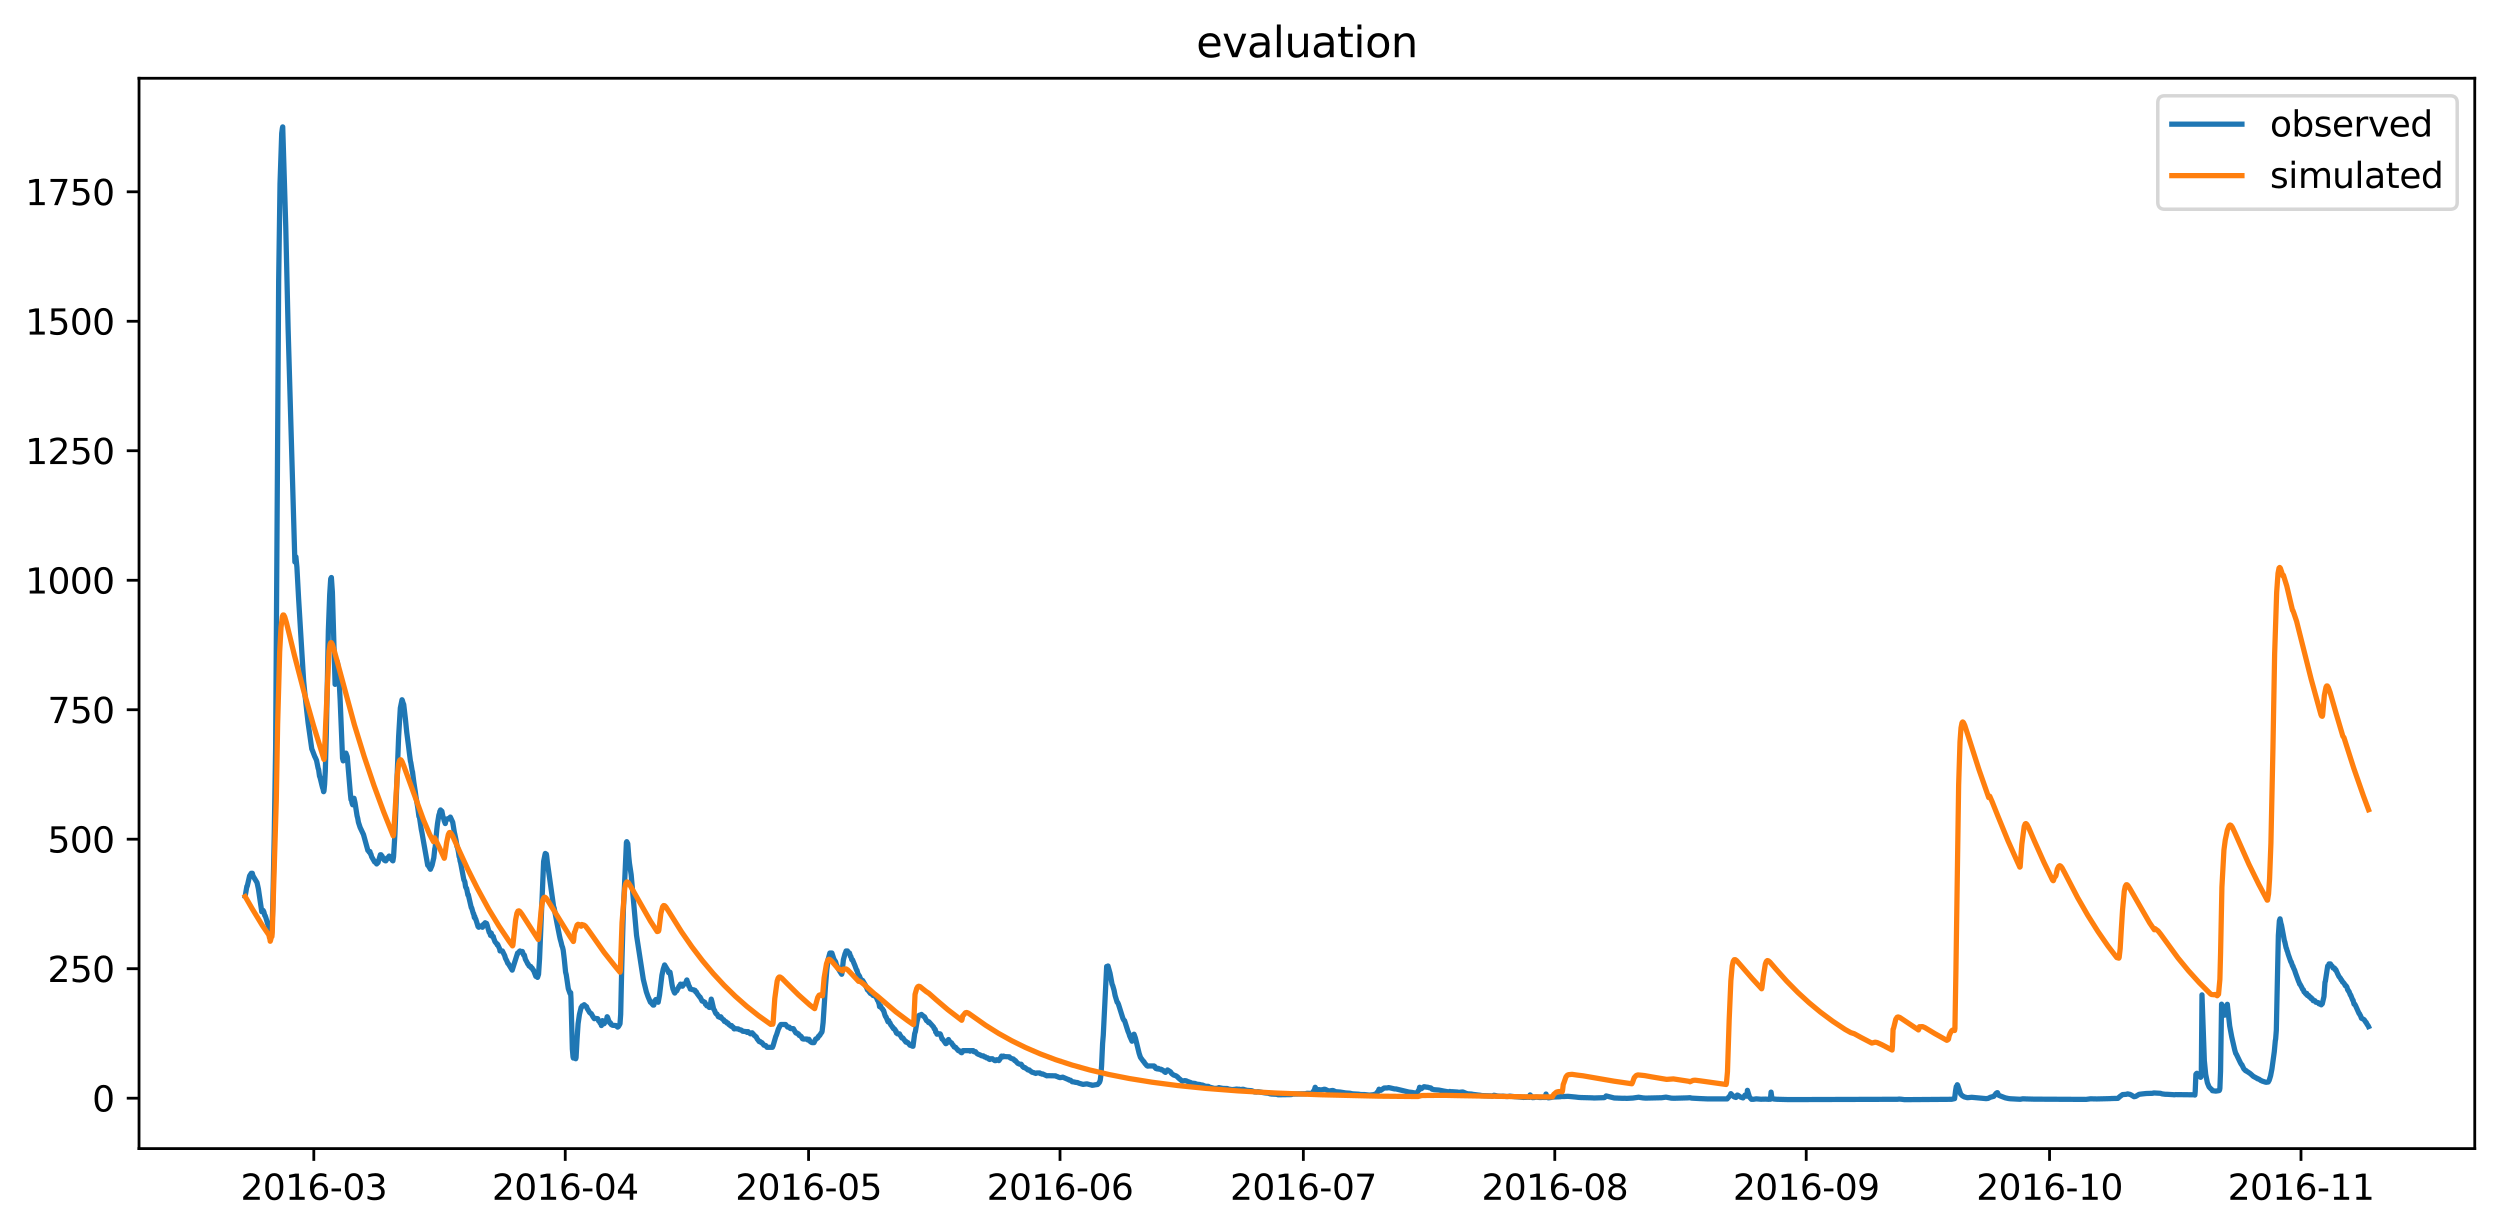 <?xml version="1.0" encoding="utf-8" standalone="no"?>
<!DOCTYPE svg PUBLIC "-//W3C//DTD SVG 1.1//EN"
  "http://www.w3.org/Graphics/SVG/1.1/DTD/svg11.dtd">
<svg xmlns:xlink="http://www.w3.org/1999/xlink" width="712.96pt" height="351.436pt" viewBox="0 0 712.96 351.436" xmlns="http://www.w3.org/2000/svg" version="1.1">
 <defs>
  <style type="text/css">*{stroke-linejoin: round; stroke-linecap: butt}</style>
 </defs>
 <g id="figure_1">
  <g id="patch_1">
   <path d="M 0 351.436 
L 712.96 351.436 
L 712.96 0 
L 0 0 
z
" style="fill: #ffffff"/>
  </g>
  <g id="axes_1">
   <g id="patch_2">
    <path d="M 39.65 327.558 
L 705.76 327.558 
L 705.76 22.318 
L 39.65 22.318 
z
" style="fill: #ffffff"/>
   </g>
   <g id="matplotlib.axis_1">
    <g id="xtick_1">
     <g id="line2d_1">
      <defs>
       <path id="m6135e5b561" d="M 0 0 
L 0 3.5 
" style="stroke: #000000; stroke-width: 0.8"/>
      </defs>
      <g>
       <use xlink:href="#m6135e5b561" x="89.493" y="327.558" style="stroke: #000000; stroke-width: 0.8"/>
      </g>
     </g>
     <g id="text_1">
      <!-- 2016-03 -->
      <g transform="translate(68.601 342.157) scale(0.1 -0.1)">
       <defs>
        <path id="DejaVuSans-32" d="M 1228 531 
L 3431 531 
L 3431 0 
L 469 0 
L 469 531 
Q 828 903 1448 1529 
Q 2069 2156 2228 2338 
Q 2531 2678 2651 2914 
Q 2772 3150 2772 3378 
Q 2772 3750 2511 3984 
Q 2250 4219 1831 4219 
Q 1534 4219 1204 4116 
Q 875 4013 500 3803 
L 500 4441 
Q 881 4594 1212 4672 
Q 1544 4750 1819 4750 
Q 2544 4750 2975 4387 
Q 3406 4025 3406 3419 
Q 3406 3131 3298 2873 
Q 3191 2616 2906 2266 
Q 2828 2175 2409 1742 
Q 1991 1309 1228 531 
z
" transform="scale(0.016)"/>
        <path id="DejaVuSans-30" d="M 2034 4250 
Q 1547 4250 1301 3770 
Q 1056 3291 1056 2328 
Q 1056 1369 1301 889 
Q 1547 409 2034 409 
Q 2525 409 2770 889 
Q 3016 1369 3016 2328 
Q 3016 3291 2770 3770 
Q 2525 4250 2034 4250 
z
M 2034 4750 
Q 2819 4750 3233 4129 
Q 3647 3509 3647 2328 
Q 3647 1150 3233 529 
Q 2819 -91 2034 -91 
Q 1250 -91 836 529 
Q 422 1150 422 2328 
Q 422 3509 836 4129 
Q 1250 4750 2034 4750 
z
" transform="scale(0.016)"/>
        <path id="DejaVuSans-31" d="M 794 531 
L 1825 531 
L 1825 4091 
L 703 3866 
L 703 4441 
L 1819 4666 
L 2450 4666 
L 2450 531 
L 3481 531 
L 3481 0 
L 794 0 
L 794 531 
z
" transform="scale(0.016)"/>
        <path id="DejaVuSans-36" d="M 2113 2584 
Q 1688 2584 1439 2293 
Q 1191 2003 1191 1497 
Q 1191 994 1439 701 
Q 1688 409 2113 409 
Q 2538 409 2786 701 
Q 3034 994 3034 1497 
Q 3034 2003 2786 2293 
Q 2538 2584 2113 2584 
z
M 3366 4563 
L 3366 3988 
Q 3128 4100 2886 4159 
Q 2644 4219 2406 4219 
Q 1781 4219 1451 3797 
Q 1122 3375 1075 2522 
Q 1259 2794 1537 2939 
Q 1816 3084 2150 3084 
Q 2853 3084 3261 2657 
Q 3669 2231 3669 1497 
Q 3669 778 3244 343 
Q 2819 -91 2113 -91 
Q 1303 -91 875 529 
Q 447 1150 447 2328 
Q 447 3434 972 4092 
Q 1497 4750 2381 4750 
Q 2619 4750 2861 4703 
Q 3103 4656 3366 4563 
z
" transform="scale(0.016)"/>
        <path id="DejaVuSans-2d" d="M 313 2009 
L 1997 2009 
L 1997 1497 
L 313 1497 
L 313 2009 
z
" transform="scale(0.016)"/>
        <path id="DejaVuSans-33" d="M 2597 2516 
Q 3050 2419 3304 2112 
Q 3559 1806 3559 1356 
Q 3559 666 3084 287 
Q 2609 -91 1734 -91 
Q 1441 -91 1130 -33 
Q 819 25 488 141 
L 488 750 
Q 750 597 1062 519 
Q 1375 441 1716 441 
Q 2309 441 2620 675 
Q 2931 909 2931 1356 
Q 2931 1769 2642 2001 
Q 2353 2234 1838 2234 
L 1294 2234 
L 1294 2753 
L 1863 2753 
Q 2328 2753 2575 2939 
Q 2822 3125 2822 3475 
Q 2822 3834 2567 4026 
Q 2313 4219 1838 4219 
Q 1578 4219 1281 4162 
Q 984 4106 628 3988 
L 628 4550 
Q 988 4650 1302 4700 
Q 1616 4750 1894 4750 
Q 2613 4750 3031 4423 
Q 3450 4097 3450 3541 
Q 3450 3153 3228 2886 
Q 3006 2619 2597 2516 
z
" transform="scale(0.016)"/>
       </defs>
       <use xlink:href="#DejaVuSans-32"/>
       <use xlink:href="#DejaVuSans-30" x="63.623"/>
       <use xlink:href="#DejaVuSans-31" x="127.246"/>
       <use xlink:href="#DejaVuSans-36" x="190.869"/>
       <use xlink:href="#DejaVuSans-2d" x="254.492"/>
       <use xlink:href="#DejaVuSans-30" x="290.576"/>
       <use xlink:href="#DejaVuSans-33" x="354.199"/>
      </g>
     </g>
    </g>
    <g id="xtick_2">
     <g id="line2d_2">
      <g>
       <use xlink:href="#m6135e5b561" x="161.199" y="327.558" style="stroke: #000000; stroke-width: 0.8"/>
      </g>
     </g>
     <g id="text_2">
      <!-- 2016-04 -->
      <g transform="translate(140.308 342.157) scale(0.1 -0.1)">
       <defs>
        <path id="DejaVuSans-34" d="M 2419 4116 
L 825 1625 
L 2419 1625 
L 2419 4116 
z
M 2253 4666 
L 3047 4666 
L 3047 1625 
L 3713 1625 
L 3713 1100 
L 3047 1100 
L 3047 0 
L 2419 0 
L 2419 1100 
L 313 1100 
L 313 1709 
L 2253 4666 
z
" transform="scale(0.016)"/>
       </defs>
       <use xlink:href="#DejaVuSans-32"/>
       <use xlink:href="#DejaVuSans-30" x="63.623"/>
       <use xlink:href="#DejaVuSans-31" x="127.246"/>
       <use xlink:href="#DejaVuSans-36" x="190.869"/>
       <use xlink:href="#DejaVuSans-2d" x="254.492"/>
       <use xlink:href="#DejaVuSans-30" x="290.576"/>
       <use xlink:href="#DejaVuSans-34" x="354.199"/>
      </g>
     </g>
    </g>
    <g id="xtick_3">
     <g id="line2d_3">
      <g>
       <use xlink:href="#m6135e5b561" x="230.593" y="327.558" style="stroke: #000000; stroke-width: 0.8"/>
      </g>
     </g>
     <g id="text_3">
      <!-- 2016-05 -->
      <g transform="translate(209.702 342.157) scale(0.1 -0.1)">
       <defs>
        <path id="DejaVuSans-35" d="M 691 4666 
L 3169 4666 
L 3169 4134 
L 1269 4134 
L 1269 2991 
Q 1406 3038 1543 3061 
Q 1681 3084 1819 3084 
Q 2600 3084 3056 2656 
Q 3513 2228 3513 1497 
Q 3513 744 3044 326 
Q 2575 -91 1722 -91 
Q 1428 -91 1123 -41 
Q 819 9 494 109 
L 494 744 
Q 775 591 1075 516 
Q 1375 441 1709 441 
Q 2250 441 2565 725 
Q 2881 1009 2881 1497 
Q 2881 1984 2565 2268 
Q 2250 2553 1709 2553 
Q 1456 2553 1204 2497 
Q 953 2441 691 2322 
L 691 4666 
z
" transform="scale(0.016)"/>
       </defs>
       <use xlink:href="#DejaVuSans-32"/>
       <use xlink:href="#DejaVuSans-30" x="63.623"/>
       <use xlink:href="#DejaVuSans-31" x="127.246"/>
       <use xlink:href="#DejaVuSans-36" x="190.869"/>
       <use xlink:href="#DejaVuSans-2d" x="254.492"/>
       <use xlink:href="#DejaVuSans-30" x="290.576"/>
       <use xlink:href="#DejaVuSans-35" x="354.199"/>
      </g>
     </g>
    </g>
    <g id="xtick_4">
     <g id="line2d_4">
      <g>
       <use xlink:href="#m6135e5b561" x="302.3" y="327.558" style="stroke: #000000; stroke-width: 0.8"/>
      </g>
     </g>
     <g id="text_4">
      <!-- 2016-06 -->
      <g transform="translate(281.408 342.157) scale(0.1 -0.1)">
       <use xlink:href="#DejaVuSans-32"/>
       <use xlink:href="#DejaVuSans-30" x="63.623"/>
       <use xlink:href="#DejaVuSans-31" x="127.246"/>
       <use xlink:href="#DejaVuSans-36" x="190.869"/>
       <use xlink:href="#DejaVuSans-2d" x="254.492"/>
       <use xlink:href="#DejaVuSans-30" x="290.576"/>
       <use xlink:href="#DejaVuSans-36" x="354.199"/>
      </g>
     </g>
    </g>
    <g id="xtick_5">
     <g id="line2d_5">
      <g>
       <use xlink:href="#m6135e5b561" x="371.693" y="327.558" style="stroke: #000000; stroke-width: 0.8"/>
      </g>
     </g>
     <g id="text_5">
      <!-- 2016-07 -->
      <g transform="translate(350.802 342.157) scale(0.1 -0.1)">
       <defs>
        <path id="DejaVuSans-37" d="M 525 4666 
L 3525 4666 
L 3525 4397 
L 1831 0 
L 1172 0 
L 2766 4134 
L 525 4134 
L 525 4666 
z
" transform="scale(0.016)"/>
       </defs>
       <use xlink:href="#DejaVuSans-32"/>
       <use xlink:href="#DejaVuSans-30" x="63.623"/>
       <use xlink:href="#DejaVuSans-31" x="127.246"/>
       <use xlink:href="#DejaVuSans-36" x="190.869"/>
       <use xlink:href="#DejaVuSans-2d" x="254.492"/>
       <use xlink:href="#DejaVuSans-30" x="290.576"/>
       <use xlink:href="#DejaVuSans-37" x="354.199"/>
      </g>
     </g>
    </g>
    <g id="xtick_6">
     <g id="line2d_6">
      <g>
       <use xlink:href="#m6135e5b561" x="443.4" y="327.558" style="stroke: #000000; stroke-width: 0.8"/>
      </g>
     </g>
     <g id="text_6">
      <!-- 2016-08 -->
      <g transform="translate(422.508 342.157) scale(0.1 -0.1)">
       <defs>
        <path id="DejaVuSans-38" d="M 2034 2216 
Q 1584 2216 1326 1975 
Q 1069 1734 1069 1313 
Q 1069 891 1326 650 
Q 1584 409 2034 409 
Q 2484 409 2743 651 
Q 3003 894 3003 1313 
Q 3003 1734 2745 1975 
Q 2488 2216 2034 2216 
z
M 1403 2484 
Q 997 2584 770 2862 
Q 544 3141 544 3541 
Q 544 4100 942 4425 
Q 1341 4750 2034 4750 
Q 2731 4750 3128 4425 
Q 3525 4100 3525 3541 
Q 3525 3141 3298 2862 
Q 3072 2584 2669 2484 
Q 3125 2378 3379 2068 
Q 3634 1759 3634 1313 
Q 3634 634 3220 271 
Q 2806 -91 2034 -91 
Q 1263 -91 848 271 
Q 434 634 434 1313 
Q 434 1759 690 2068 
Q 947 2378 1403 2484 
z
M 1172 3481 
Q 1172 3119 1398 2916 
Q 1625 2713 2034 2713 
Q 2441 2713 2670 2916 
Q 2900 3119 2900 3481 
Q 2900 3844 2670 4047 
Q 2441 4250 2034 4250 
Q 1625 4250 1398 4047 
Q 1172 3844 1172 3481 
z
" transform="scale(0.016)"/>
       </defs>
       <use xlink:href="#DejaVuSans-32"/>
       <use xlink:href="#DejaVuSans-30" x="63.623"/>
       <use xlink:href="#DejaVuSans-31" x="127.246"/>
       <use xlink:href="#DejaVuSans-36" x="190.869"/>
       <use xlink:href="#DejaVuSans-2d" x="254.492"/>
       <use xlink:href="#DejaVuSans-30" x="290.576"/>
       <use xlink:href="#DejaVuSans-38" x="354.199"/>
      </g>
     </g>
    </g>
    <g id="xtick_7">
     <g id="line2d_7">
      <g>
       <use xlink:href="#m6135e5b561" x="515.106" y="327.558" style="stroke: #000000; stroke-width: 0.8"/>
      </g>
     </g>
     <g id="text_7">
      <!-- 2016-09 -->
      <g transform="translate(494.215 342.157) scale(0.1 -0.1)">
       <defs>
        <path id="DejaVuSans-39" d="M 703 97 
L 703 672 
Q 941 559 1184 500 
Q 1428 441 1663 441 
Q 2288 441 2617 861 
Q 2947 1281 2994 2138 
Q 2813 1869 2534 1725 
Q 2256 1581 1919 1581 
Q 1219 1581 811 2004 
Q 403 2428 403 3163 
Q 403 3881 828 4315 
Q 1253 4750 1959 4750 
Q 2769 4750 3195 4129 
Q 3622 3509 3622 2328 
Q 3622 1225 3098 567 
Q 2575 -91 1691 -91 
Q 1453 -91 1209 -44 
Q 966 3 703 97 
z
M 1959 2075 
Q 2384 2075 2632 2365 
Q 2881 2656 2881 3163 
Q 2881 3666 2632 3958 
Q 2384 4250 1959 4250 
Q 1534 4250 1286 3958 
Q 1038 3666 1038 3163 
Q 1038 2656 1286 2365 
Q 1534 2075 1959 2075 
z
" transform="scale(0.016)"/>
       </defs>
       <use xlink:href="#DejaVuSans-32"/>
       <use xlink:href="#DejaVuSans-30" x="63.623"/>
       <use xlink:href="#DejaVuSans-31" x="127.246"/>
       <use xlink:href="#DejaVuSans-36" x="190.869"/>
       <use xlink:href="#DejaVuSans-2d" x="254.492"/>
       <use xlink:href="#DejaVuSans-30" x="290.576"/>
       <use xlink:href="#DejaVuSans-39" x="354.199"/>
      </g>
     </g>
    </g>
    <g id="xtick_8">
     <g id="line2d_8">
      <g>
       <use xlink:href="#m6135e5b561" x="584.5" y="327.558" style="stroke: #000000; stroke-width: 0.8"/>
      </g>
     </g>
     <g id="text_8">
      <!-- 2016-10 -->
      <g transform="translate(563.608 342.157) scale(0.1 -0.1)">
       <use xlink:href="#DejaVuSans-32"/>
       <use xlink:href="#DejaVuSans-30" x="63.623"/>
       <use xlink:href="#DejaVuSans-31" x="127.246"/>
       <use xlink:href="#DejaVuSans-36" x="190.869"/>
       <use xlink:href="#DejaVuSans-2d" x="254.492"/>
       <use xlink:href="#DejaVuSans-31" x="290.576"/>
       <use xlink:href="#DejaVuSans-30" x="354.199"/>
      </g>
     </g>
    </g>
    <g id="xtick_9">
     <g id="line2d_9">
      <g>
       <use xlink:href="#m6135e5b561" x="656.206" y="327.558" style="stroke: #000000; stroke-width: 0.8"/>
      </g>
     </g>
     <g id="text_9">
      <!-- 2016-11 -->
      <g transform="translate(635.315 342.157) scale(0.1 -0.1)">
       <use xlink:href="#DejaVuSans-32"/>
       <use xlink:href="#DejaVuSans-30" x="63.623"/>
       <use xlink:href="#DejaVuSans-31" x="127.246"/>
       <use xlink:href="#DejaVuSans-36" x="190.869"/>
       <use xlink:href="#DejaVuSans-2d" x="254.492"/>
       <use xlink:href="#DejaVuSans-31" x="290.576"/>
       <use xlink:href="#DejaVuSans-31" x="354.199"/>
      </g>
     </g>
    </g>
   </g>
   <g id="matplotlib.axis_2">
    <g id="ytick_1">
     <g id="line2d_10">
      <defs>
       <path id="m0f60ed421d" d="M 0 0 
L -3.5 0 
" style="stroke: #000000; stroke-width: 0.8"/>
      </defs>
      <g>
       <use xlink:href="#m0f60ed421d" x="39.65" y="313.186" style="stroke: #000000; stroke-width: 0.8"/>
      </g>
     </g>
     <g id="text_10">
      <!-- 0 -->
      <g transform="translate(26.288 316.985) scale(0.1 -0.1)">
       <use xlink:href="#DejaVuSans-30"/>
      </g>
     </g>
    </g>
    <g id="ytick_2">
     <g id="line2d_11">
      <g>
       <use xlink:href="#m0f60ed421d" x="39.65" y="276.258" style="stroke: #000000; stroke-width: 0.8"/>
      </g>
     </g>
     <g id="text_11">
      <!-- 250 -->
      <g transform="translate(13.562 280.058) scale(0.1 -0.1)">
       <use xlink:href="#DejaVuSans-32"/>
       <use xlink:href="#DejaVuSans-35" x="63.623"/>
       <use xlink:href="#DejaVuSans-30" x="127.246"/>
      </g>
     </g>
    </g>
    <g id="ytick_3">
     <g id="line2d_12">
      <g>
       <use xlink:href="#m0f60ed421d" x="39.65" y="239.331" style="stroke: #000000; stroke-width: 0.8"/>
      </g>
     </g>
     <g id="text_12">
      <!-- 500 -->
      <g transform="translate(13.562 243.13) scale(0.1 -0.1)">
       <use xlink:href="#DejaVuSans-35"/>
       <use xlink:href="#DejaVuSans-30" x="63.623"/>
       <use xlink:href="#DejaVuSans-30" x="127.246"/>
      </g>
     </g>
    </g>
    <g id="ytick_4">
     <g id="line2d_13">
      <g>
       <use xlink:href="#m0f60ed421d" x="39.65" y="202.403" style="stroke: #000000; stroke-width: 0.8"/>
      </g>
     </g>
     <g id="text_13">
      <!-- 750 -->
      <g transform="translate(13.562 206.203) scale(0.1 -0.1)">
       <use xlink:href="#DejaVuSans-37"/>
       <use xlink:href="#DejaVuSans-35" x="63.623"/>
       <use xlink:href="#DejaVuSans-30" x="127.246"/>
      </g>
     </g>
    </g>
    <g id="ytick_5">
     <g id="line2d_14">
      <g>
       <use xlink:href="#m0f60ed421d" x="39.65" y="165.476" style="stroke: #000000; stroke-width: 0.8"/>
      </g>
     </g>
     <g id="text_14">
      <!-- 1000 -->
      <g transform="translate(7.2 169.275) scale(0.1 -0.1)">
       <use xlink:href="#DejaVuSans-31"/>
       <use xlink:href="#DejaVuSans-30" x="63.623"/>
       <use xlink:href="#DejaVuSans-30" x="127.246"/>
       <use xlink:href="#DejaVuSans-30" x="190.869"/>
      </g>
     </g>
    </g>
    <g id="ytick_6">
     <g id="line2d_15">
      <g>
       <use xlink:href="#m0f60ed421d" x="39.65" y="128.548" style="stroke: #000000; stroke-width: 0.8"/>
      </g>
     </g>
     <g id="text_15">
      <!-- 1250 -->
      <g transform="translate(7.2 132.348) scale(0.1 -0.1)">
       <use xlink:href="#DejaVuSans-31"/>
       <use xlink:href="#DejaVuSans-32" x="63.623"/>
       <use xlink:href="#DejaVuSans-35" x="127.246"/>
       <use xlink:href="#DejaVuSans-30" x="190.869"/>
      </g>
     </g>
    </g>
    <g id="ytick_7">
     <g id="line2d_16">
      <g>
       <use xlink:href="#m0f60ed421d" x="39.65" y="91.621" style="stroke: #000000; stroke-width: 0.8"/>
      </g>
     </g>
     <g id="text_16">
      <!-- 1500 -->
      <g transform="translate(7.2 95.42) scale(0.1 -0.1)">
       <use xlink:href="#DejaVuSans-31"/>
       <use xlink:href="#DejaVuSans-35" x="63.623"/>
       <use xlink:href="#DejaVuSans-30" x="127.246"/>
       <use xlink:href="#DejaVuSans-30" x="190.869"/>
      </g>
     </g>
    </g>
    <g id="ytick_8">
     <g id="line2d_17">
      <g>
       <use xlink:href="#m0f60ed421d" x="39.65" y="54.693" style="stroke: #000000; stroke-width: 0.8"/>
      </g>
     </g>
     <g id="text_17">
      <!-- 1750 -->
      <g transform="translate(7.2 58.493) scale(0.1 -0.1)">
       <use xlink:href="#DejaVuSans-31"/>
       <use xlink:href="#DejaVuSans-37" x="63.623"/>
       <use xlink:href="#DejaVuSans-35" x="127.246"/>
       <use xlink:href="#DejaVuSans-30" x="190.869"/>
      </g>
     </g>
    </g>
   </g>
   <g id="line2d_18">
    <path d="M 69.928 255.505 
L 70.41 252.735 
L 70.506 252.735 
L 71.181 249.781 
L 71.663 249.043 
L 71.952 249.043 
L 72.144 249.781 
L 73.301 251.702 
L 73.687 253.474 
L 74.65 260.01 
L 74.747 260.01 
L 75.036 259.641 
L 75.229 260.01 
L 75.518 261.118 
L 75.614 261.118 
L 75.807 261.672 
L 76.578 264.257 
L 77.06 264.995 
L 77.156 264.995 
L 77.445 265.734 
L 77.638 262.964 
L 77.831 256.724 
L 78.216 237.448 
L 78.602 213.26 
L 79.469 80.136 
L 79.855 52.441 
L 80.337 38.039 
L 80.53 36.562 
L 80.626 36.193 
L 81.493 64.627 
L 82.168 93.8 
L 83.035 123.711 
L 84.096 160.269 
L 84.288 158.792 
L 84.385 158.792 
L 84.674 161.746 
L 85.156 170.683 
L 86.12 186.598 
L 86.601 194.279 
L 86.987 198.231 
L 87.469 202.662 
L 87.854 206.059 
L 88.915 213.592 
L 89.107 214.035 
L 89.782 215.808 
L 89.878 215.956 
L 90.071 216.399 
L 90.264 216.842 
L 90.746 219.205 
L 90.842 219.353 
L 91.131 221.421 
L 91.228 221.569 
L 91.42 222.307 
L 91.806 223.932 
L 91.999 224.671 
L 92.095 224.855 
L 92.288 225.778 
L 92.384 225.594 
L 92.577 223.637 
L 92.77 219.944 
L 93.059 209.346 
L 93.637 179.878 
L 94.023 169.575 
L 94.312 165.07 
L 94.505 164.7 
L 94.794 168.91 
L 95.565 195.166 
L 95.661 194.759 
L 95.854 189.996 
L 95.95 189.774 
L 96.047 188.482 
L 96.239 188.962 
L 96.625 192.322 
L 97.01 199.745 
L 97.685 216.251 
L 97.878 216.99 
L 98.071 215.808 
L 98.167 215.956 
L 98.263 216.547 
L 98.456 216.103 
L 98.649 214.774 
L 99.034 215.808 
L 99.902 226.148 
L 100.095 228.031 
L 100.191 227.846 
L 100.384 228.954 
L 100.577 229.508 
L 100.866 228.031 
L 100.962 227.662 
L 101.251 228.954 
L 101.829 232.647 
L 102.022 233.385 
L 102.215 234.493 
L 102.697 235.97 
L 103.661 238.001 
L 104.914 242.544 
L 105.01 242.544 
L 105.203 242.839 
L 105.299 243.024 
L 105.492 242.839 
L 105.685 243.577 
L 105.781 243.577 
L 105.974 244.316 
L 106.841 245.83 
L 106.938 245.645 
L 107.419 246.384 
L 107.709 246.015 
L 107.805 246.015 
L 108.48 243.762 
L 108.672 243.762 
L 108.865 244.131 
L 108.962 244.131 
L 109.251 244.87 
L 109.347 244.87 
L 109.636 245.35 
L 109.733 245.055 
L 109.925 245.498 
L 110.022 245.498 
L 110.311 245.055 
L 110.407 244.685 
L 110.504 244.87 
L 110.986 244.131 
L 111.371 244.87 
L 111.564 244.685 
L 111.66 244.685 
L 111.853 245.35 
L 111.949 245.055 
L 112.046 245.498 
L 112.238 244.316 
L 112.624 237.817 
L 113.684 210.01 
L 114.166 201.923 
L 114.648 199.56 
L 114.744 199.745 
L 114.937 200.446 
L 115.13 200.889 
L 115.612 205.025 
L 115.997 208.866 
L 116.479 212.558 
L 116.768 214.922 
L 117.057 217.137 
L 117.154 217.433 
L 117.539 219.796 
L 117.636 220.092 
L 118.021 223.12 
L 118.407 225.594 
L 118.6 227.034 
L 118.889 228.77 
L 119.178 230.616 
L 119.467 232.832 
L 119.563 232.647 
L 120.142 236.524 
L 120.334 237.448 
L 120.72 239.663 
L 121.973 246.753 
L 122.069 246.753 
L 122.744 247.898 
L 123.226 246.753 
L 123.611 245.055 
L 123.708 244.685 
L 123.997 242.027 
L 124.093 241.694 
L 124.575 236.524 
L 124.768 234.863 
L 125.153 232.462 
L 125.346 231.908 
L 125.443 231.354 
L 125.539 231.539 
L 125.635 230.985 
L 125.924 231.354 
L 126.021 231.354 
L 126.31 232.832 
L 126.503 233.385 
L 126.695 234.124 
L 126.985 234.863 
L 127.274 233.57 
L 127.37 233.755 
L 127.563 233.57 
L 127.756 233.57 
L 127.948 233.385 
L 128.238 233.385 
L 128.334 233.57 
L 128.43 233.016 
L 129.105 234.493 
L 129.587 237.448 
L 129.683 237.817 
L 129.876 238.74 
L 130.069 239.663 
L 130.358 241.51 
L 130.454 241.51 
L 130.743 243.024 
L 130.936 244.316 
L 131.033 244.316 
L 131.225 245.645 
L 131.322 245.83 
L 132.285 250.926 
L 132.478 251.258 
L 132.575 251.554 
L 132.767 252.883 
L 132.96 253.326 
L 133.057 253.326 
L 133.442 255.247 
L 133.538 255.099 
L 134.406 258.865 
L 134.502 258.865 
L 134.984 260.564 
L 135.081 260.564 
L 135.273 261.672 
L 135.37 261.303 
L 135.562 262.041 
L 135.659 262.041 
L 136.333 264.257 
L 136.43 264.257 
L 136.526 264.442 
L 136.719 264.257 
L 136.815 264.257 
L 136.912 264.072 
L 137.104 264.257 
L 137.49 264.257 
L 137.586 264.442 
L 137.683 264.257 
L 137.779 263.703 
L 137.876 263.888 
L 137.972 263.518 
L 138.165 263.888 
L 138.357 263.149 
L 138.454 263.518 
L 138.55 263.334 
L 138.647 263.518 
L 138.743 263.334 
L 138.936 263.888 
L 139.514 265.919 
L 139.61 265.734 
L 139.899 266.768 
L 140.092 266.103 
L 140.381 267.063 
L 140.671 267.063 
L 140.863 267.802 
L 140.96 267.987 
L 141.152 268.54 
L 141.634 269.131 
L 141.731 269.131 
L 141.827 269.501 
L 141.923 269.316 
L 142.502 270.645 
L 142.598 271.199 
L 142.695 271.015 
L 142.887 271.199 
L 143.273 271.199 
L 143.562 271.79 
L 143.947 272.566 
L 144.14 273.267 
L 144.526 274.006 
L 144.815 274.744 
L 144.911 274.744 
L 146.068 276.665 
L 147.61 271.79 
L 147.706 271.938 
L 148.092 271.347 
L 148.188 271.495 
L 148.285 271.199 
L 148.477 271.347 
L 148.574 271.347 
L 148.67 271.495 
L 148.863 271.347 
L 148.959 271.347 
L 149.345 272.381 
L 149.537 272.381 
L 149.827 273.563 
L 150.309 274.449 
L 150.501 274.892 
L 150.598 274.892 
L 150.887 275.483 
L 151.08 275.483 
L 151.272 275.778 
L 151.369 275.631 
L 151.561 276.074 
L 151.754 276.074 
L 152.043 276.665 
L 152.14 276.665 
L 152.814 278.437 
L 153.007 278.437 
L 153.104 278.585 
L 153.2 278.437 
L 153.296 278.732 
L 153.585 277.846 
L 153.875 273.378 
L 155.031 245.682 
L 155.417 243.762 
L 155.513 243.393 
L 155.706 243.762 
L 155.802 243.577 
L 155.899 244.131 
L 156.091 245.867 
L 157.923 258.865 
L 158.019 258.865 
L 158.886 263.518 
L 159.561 266.916 
L 159.754 267.802 
L 160.043 268.836 
L 160.236 269.685 
L 160.428 270.165 
L 160.621 271.015 
L 160.91 273.415 
L 161.296 277.255 
L 161.489 277.994 
L 162.067 281.945 
L 162.549 283.311 
L 162.645 283.459 
L 162.742 283.09 
L 162.838 284.899 
L 163.223 299.146 
L 163.416 301.391 
L 163.513 301.738 
L 163.802 301.391 
L 163.994 301.391 
L 164.187 301.938 
L 164.284 301.598 
L 164.573 296.236 
L 164.862 291.952 
L 165.247 289.294 
L 165.729 287.3 
L 165.826 287.3 
L 166.018 286.856 
L 166.5 286.856 
L 166.597 286.524 
L 167.079 286.967 
L 167.271 287.078 
L 167.464 287.632 
L 167.753 288.075 
L 168.139 288.74 
L 168.524 289.072 
L 168.621 289.072 
L 169.103 289.958 
L 169.488 290.512 
L 169.584 290.402 
L 170.452 290.512 
L 170.741 291.177 
L 171.03 291.288 
L 171.127 291.731 
L 171.223 291.62 
L 171.319 291.731 
L 171.512 292.469 
L 171.608 292.248 
L 171.801 291.066 
L 172.283 291.952 
L 172.669 291.288 
L 172.861 291.288 
L 173.151 289.958 
L 173.247 290.069 
L 173.632 291.177 
L 173.729 291.288 
L 173.922 291.731 
L 174.114 291.731 
L 174.307 292.174 
L 174.693 292.396 
L 175.656 292.469 
L 176.138 292.913 
L 176.331 292.802 
L 176.62 292.322 
L 176.813 291.952 
L 177.006 289.294 
L 177.295 276.517 
L 177.777 259.604 
L 178.644 240.217 
L 178.741 240.032 
L 179.03 240.586 
L 179.319 244.316 
L 179.512 246.199 
L 179.994 249.412 
L 181.536 266.768 
L 183.463 279.323 
L 184.331 282.868 
L 184.812 284.235 
L 185.487 285.823 
L 185.584 285.823 
L 186.065 286.413 
L 186.162 286.413 
L 186.258 286.635 
L 186.355 286.413 
L 186.451 286.635 
L 186.74 285.379 
L 186.836 285.379 
L 187.029 285.047 
L 187.222 285.379 
L 187.415 285.49 
L 187.704 285.823 
L 188.089 283.755 
L 188.764 278.142 
L 189.15 276.369 
L 189.535 275.187 
L 190.499 276.812 
L 190.692 277.403 
L 190.884 277.255 
L 190.981 277.403 
L 191.077 277.255 
L 191.366 278.88 
L 191.655 280.8 
L 191.945 282.167 
L 192.041 282.277 
L 192.234 282.868 
L 192.427 283.201 
L 192.812 282.573 
L 193.005 282.573 
L 193.294 281.945 
L 193.39 281.834 
L 193.679 281.244 
L 193.776 281.096 
L 193.872 281.244 
L 193.969 281.096 
L 194.065 280.653 
L 194.258 281.096 
L 194.354 280.8 
L 194.547 281.244 
L 194.643 281.244 
L 194.836 280.653 
L 194.932 280.8 
L 195.125 280.653 
L 195.511 280.542 
L 195.8 279.619 
L 195.896 279.471 
L 196.089 280.21 
L 196.185 280.21 
L 196.474 281.244 
L 196.571 281.244 
L 196.86 282.056 
L 197.342 282.167 
L 197.535 282.277 
L 197.824 282.277 
L 198.017 282.425 
L 198.209 282.425 
L 198.402 282.868 
L 198.595 282.868 
L 198.788 283.311 
L 199.559 284.345 
L 199.655 284.345 
L 199.944 284.936 
L 200.233 285.49 
L 200.619 285.601 
L 200.908 285.823 
L 201.004 285.823 
L 201.197 286.413 
L 201.39 286.413 
L 201.583 286.856 
L 202.064 286.856 
L 202.257 287.3 
L 202.45 287.3 
L 202.643 286.266 
L 202.836 284.936 
L 203.028 285.601 
L 203.51 287.743 
L 203.799 288.186 
L 203.992 288.74 
L 204.185 289.072 
L 204.474 289.183 
L 204.86 289.958 
L 204.956 289.848 
L 205.341 290.18 
L 205.534 289.958 
L 205.631 290.069 
L 205.823 290.402 
L 206.305 290.845 
L 206.402 290.845 
L 206.594 291.288 
L 206.691 291.177 
L 206.98 291.399 
L 207.076 291.399 
L 207.269 291.731 
L 207.558 291.731 
L 207.847 292.174 
L 207.944 292.174 
L 208.233 292.469 
L 208.426 292.469 
L 208.522 292.691 
L 208.618 292.469 
L 208.811 292.802 
L 209.004 292.913 
L 209.1 292.913 
L 209.293 293.356 
L 209.389 293.43 
L 209.582 293.356 
L 210.546 293.43 
L 210.739 293.577 
L 210.931 293.651 
L 211.413 293.762 
L 211.799 294.094 
L 212.859 294.205 
L 213.052 294.427 
L 213.148 294.205 
L 213.245 294.316 
L 213.341 294.205 
L 213.534 294.427 
L 214.016 294.833 
L 214.208 294.611 
L 214.497 294.537 
L 214.69 294.833 
L 214.787 294.833 
L 215.076 295.276 
L 215.172 295.276 
L 215.558 295.682 
L 215.654 295.682 
L 215.943 296.31 
L 216.136 296.531 
L 216.521 297.048 
L 216.811 297.048 
L 217.1 297.344 
L 217.293 297.344 
L 217.871 298.082 
L 218.353 298.156 
L 218.738 298.673 
L 220.28 298.673 
L 220.473 298.23 
L 221.244 295.571 
L 221.437 295.165 
L 222.015 293.356 
L 222.111 293.245 
L 222.401 292.58 
L 222.497 292.469 
L 222.69 292.174 
L 224.039 292.174 
L 224.617 292.913 
L 225.099 292.913 
L 225.292 293.245 
L 225.485 293.356 
L 226.256 293.356 
L 226.738 294.205 
L 226.93 294.537 
L 227.027 294.611 
L 227.123 294.537 
L 227.22 294.685 
L 227.316 294.611 
L 227.509 294.833 
L 227.702 294.833 
L 227.894 295.276 
L 228.183 295.35 
L 228.376 295.571 
L 228.473 295.571 
L 228.858 296.236 
L 229.051 296.31 
L 230.111 296.31 
L 230.4 296.605 
L 230.593 296.605 
L 230.689 296.384 
L 231.075 297.048 
L 231.557 297.344 
L 232.135 297.344 
L 232.617 296.31 
L 232.81 296.31 
L 233.099 296.015 
L 233.195 296.015 
L 233.388 295.571 
L 233.484 295.571 
L 233.677 295.276 
L 233.773 295.276 
L 234.159 294.611 
L 234.352 294.427 
L 234.448 294.094 
L 234.737 291.62 
L 235.412 281.244 
L 235.797 276.517 
L 236.183 273.563 
L 236.665 271.79 
L 237.243 271.79 
L 237.436 272.381 
L 237.821 273.563 
L 238.303 274.301 
L 238.496 275.04 
L 238.882 275.926 
L 239.46 276.96 
L 239.653 277.255 
L 240.038 277.846 
L 240.135 277.403 
L 240.52 273.71 
L 241.002 271.938 
L 241.098 271.79 
L 241.291 271.199 
L 241.387 271.199 
L 241.484 271.347 
L 241.677 271.199 
L 241.773 271.642 
L 241.869 271.495 
L 242.159 271.79 
L 242.255 271.79 
L 242.544 272.75 
L 242.64 272.75 
L 242.93 273.71 
L 243.122 273.71 
L 243.604 274.892 
L 243.797 275.335 
L 244.279 276.665 
L 244.375 276.665 
L 244.761 277.994 
L 244.857 277.994 
L 245.146 278.437 
L 245.339 279.028 
L 245.821 279.619 
L 246.014 279.619 
L 246.785 280.948 
L 247.074 281.539 
L 247.17 281.687 
L 247.363 282.277 
L 247.459 282.277 
L 248.23 283.311 
L 248.423 283.311 
L 248.52 283.459 
L 248.616 283.311 
L 248.712 283.607 
L 248.809 283.201 
L 249.001 283.902 
L 249.58 283.902 
L 249.773 284.345 
L 249.869 284.345 
L 250.254 285.269 
L 250.351 285.269 
L 250.736 286.413 
L 250.833 287.078 
L 250.929 286.967 
L 251.025 287.078 
L 251.122 286.856 
L 251.411 287.521 
L 251.604 287.743 
L 251.7 287.743 
L 251.893 288.186 
L 251.989 288.186 
L 252.375 289.515 
L 252.568 289.958 
L 252.664 289.958 
L 253.242 291.399 
L 253.435 291.066 
L 253.628 291.62 
L 253.82 291.731 
L 254.013 292.248 
L 254.302 292.58 
L 254.495 292.913 
L 254.592 292.913 
L 254.784 293.356 
L 254.881 293.43 
L 254.977 293.356 
L 255.266 293.651 
L 255.459 294.205 
L 255.555 294.094 
L 255.652 294.611 
L 255.748 294.537 
L 255.941 294.833 
L 256.519 294.833 
L 256.712 295.276 
L 256.808 295.35 
L 257.194 296.015 
L 257.483 296.015 
L 258.35 297.196 
L 258.447 297.048 
L 258.736 297.344 
L 258.929 297.344 
L 259.507 298.082 
L 259.892 298.156 
L 260.085 298.304 
L 260.278 298.378 
L 260.374 298.378 
L 260.856 294.759 
L 261.049 294.205 
L 261.531 291.288 
L 261.916 289.737 
L 262.206 289.515 
L 262.687 289.404 
L 262.784 289.294 
L 262.977 289.515 
L 263.169 289.626 
L 263.362 289.848 
L 263.651 289.958 
L 264.229 291.066 
L 264.422 291.177 
L 264.615 291.288 
L 264.808 291.62 
L 264.904 291.399 
L 266.253 292.913 
L 266.446 293.43 
L 266.639 293.503 
L 266.735 293.651 
L 266.832 294.316 
L 266.928 294.279 
L 267.217 294.944 
L 267.314 294.611 
L 267.506 294.759 
L 267.796 294.833 
L 267.892 294.944 
L 268.085 294.833 
L 268.181 294.944 
L 268.663 296.31 
L 268.856 296.384 
L 269.723 297.639 
L 269.916 297.565 
L 270.494 296.458 
L 270.783 297.048 
L 270.88 297.048 
L 271.169 297.344 
L 271.362 297.418 
L 271.747 298.082 
L 271.843 298.082 
L 272.133 298.599 
L 272.518 298.673 
L 273 299.308 
L 273.096 299.308 
L 273.289 299.619 
L 273.675 299.696 
L 274.06 300.15 
L 274.253 300.224 
L 274.349 300.15 
L 274.639 299.619 
L 276.566 299.619 
L 276.662 299.774 
L 276.855 299.619 
L 277.53 299.619 
L 277.723 299.929 
L 278.205 299.929 
L 278.397 300.224 
L 278.494 300.298 
L 278.686 300.52 
L 278.879 300.594 
L 279.168 300.741 
L 279.458 300.815 
L 279.939 301.111 
L 280.421 301.111 
L 280.71 301.391 
L 281 301.391 
L 281.289 301.672 
L 281.674 301.672 
L 281.867 301.938 
L 282.253 302.148 
L 282.445 301.938 
L 283.024 301.938 
L 283.313 302.218 
L 283.409 302.218 
L 283.698 302.469 
L 283.987 302.469 
L 284.18 302.218 
L 284.662 302.218 
L 284.855 302.469 
L 285.144 302.078 
L 285.337 301.672 
L 285.433 301.672 
L 285.626 301.181 
L 285.819 301.391 
L 286.108 301.391 
L 286.204 301.181 
L 286.397 301.321 
L 287.843 301.391 
L 288.035 301.672 
L 288.614 301.938 
L 288.999 302.008 
L 289.385 302.469 
L 289.577 302.469 
L 289.77 302.735 
L 290.252 303.252 
L 290.83 303.503 
L 291.216 303.503 
L 291.698 304.227 
L 291.794 304.227 
L 291.987 304.449 
L 292.276 304.449 
L 292.565 304.685 
L 292.758 304.796 
L 293.143 305.128 
L 293.529 305.128 
L 293.722 305.35 
L 294.107 305.612 
L 294.3 305.778 
L 294.782 305.882 
L 294.975 305.985 
L 295.264 306.033 
L 295.36 306.129 
L 295.649 305.985 
L 296.517 305.985 
L 296.709 306.177 
L 297.095 306.229 
L 297.191 306.332 
L 297.384 306.28 
L 298.541 306.816 
L 298.733 306.768 
L 298.926 306.768 
L 301.047 306.816 
L 301.239 306.96 
L 301.528 307.004 
L 301.721 307.137 
L 302.3 307.329 
L 302.878 307.233 
L 303.071 307.185 
L 304.613 307.846 
L 304.709 307.846 
L 304.902 308.023 
L 305.287 308.064 
L 305.769 308.496 
L 306.444 308.577 
L 306.637 308.658 
L 307.311 308.732 
L 307.697 308.917 
L 308.853 309.249 
L 309.624 309.139 
L 310.01 309.102 
L 310.395 309.212 
L 311.166 309.416 
L 311.263 309.382 
L 311.456 309.515 
L 311.938 309.449 
L 312.227 309.382 
L 312.998 309.283 
L 313.383 308.88 
L 313.576 308.618 
L 313.769 308.06 
L 313.961 306.616 
L 314.154 303.913 
L 314.443 297.565 
L 314.636 295.239 
L 315.6 275.631 
L 315.793 275.631 
L 315.985 275.483 
L 316.564 277.551 
L 317.142 280.653 
L 317.335 281.096 
L 317.72 282.425 
L 318.009 283.902 
L 318.588 285.823 
L 318.684 285.823 
L 318.78 285.97 
L 318.973 286.413 
L 320.226 290.402 
L 320.515 290.955 
L 320.708 291.066 
L 321.672 294.094 
L 321.961 294.759 
L 322.154 295.424 
L 322.828 296.938 
L 323.407 294.944 
L 323.792 296.015 
L 324.852 300.372 
L 325.238 301.531 
L 326.105 302.735 
L 326.202 302.735 
L 326.491 303.252 
L 326.78 303.562 
L 327.069 303.928 
L 327.358 304.05 
L 327.647 303.991 
L 329.093 303.987 
L 329.19 304.223 
L 329.286 304.105 
L 329.382 304.452 
L 329.479 304.338 
L 329.671 304.74 
L 329.768 304.567 
L 330.057 304.851 
L 330.346 304.685 
L 330.539 304.907 
L 331.021 304.907 
L 331.213 305.128 
L 331.31 305.017 
L 331.599 305.239 
L 331.695 305.239 
L 331.985 305.557 
L 332.274 305.778 
L 332.37 305.83 
L 332.756 305.35 
L 332.948 305.128 
L 333.816 305.667 
L 334.105 306.129 
L 334.683 306.576 
L 335.261 306.768 
L 335.454 306.864 
L 335.84 307.144 
L 336.032 307.373 
L 336.225 307.551 
L 337.189 308.348 
L 337.767 308.186 
L 337.96 308.186 
L 338.249 308.226 
L 338.442 308.308 
L 338.827 308.496 
L 338.924 308.496 
L 339.213 308.732 
L 339.406 308.658 
L 339.791 308.88 
L 340.851 308.991 
L 341.044 309.102 
L 341.43 309.212 
L 341.815 309.249 
L 342.201 309.283 
L 342.394 309.382 
L 342.972 309.449 
L 343.357 309.626 
L 343.55 309.692 
L 343.743 309.781 
L 344.61 309.814 
L 344.899 310.014 
L 346.345 310.401 
L 347.309 310.342 
L 347.598 310.165 
L 347.984 310.254 
L 348.755 310.401 
L 350.008 310.431 
L 350.297 310.571 
L 351.357 310.741 
L 352.224 310.653 
L 352.706 310.571 
L 352.995 310.653 
L 353.381 310.623 
L 353.766 310.741 
L 354.345 310.653 
L 354.634 310.653 
L 354.827 310.741 
L 355.212 310.845 
L 355.598 310.948 
L 356.947 311.051 
L 357.429 311.236 
L 357.718 311.384 
L 357.911 311.384 
L 358.393 311.435 
L 358.682 311.332 
L 359.26 311.435 
L 360.802 311.687 
L 361.766 311.775 
L 362.151 311.938 
L 362.633 312.012 
L 364.175 312.085 
L 364.465 312.218 
L 368.32 312.159 
L 368.609 312.012 
L 372.368 311.915 
L 372.657 311.794 
L 374.199 311.812 
L 374.681 311.051 
L 374.777 311.051 
L 375.066 310.077 
L 375.452 310.741 
L 375.645 310.793 
L 375.837 310.738 
L 376.03 310.767 
L 376.223 310.741 
L 376.608 310.845 
L 377.283 310.741 
L 377.669 310.623 
L 377.958 310.682 
L 378.825 311.096 
L 379.114 311.118 
L 380.078 310.974 
L 380.367 311.074 
L 380.849 311.332 
L 382.198 311.435 
L 383.74 311.687 
L 384.993 311.775 
L 385.668 311.938 
L 387.499 312.048 
L 387.981 312.141 
L 388.174 312.141 
L 388.849 312.159 
L 389.041 312.141 
L 390.487 312.307 
L 391.451 312.218 
L 391.644 312.189 
L 392.415 311.975 
L 392.8 311.458 
L 392.993 311.31 
L 393.282 310.623 
L 393.764 310.948 
L 394.728 310.283 
L 395.788 310.254 
L 395.981 310.165 
L 396.463 310.254 
L 397.716 310.545 
L 398.101 310.545 
L 401.764 311.435 
L 402.727 311.546 
L 403.016 311.613 
L 404.077 311.775 
L 404.462 311.051 
L 404.655 310.87 
L 404.848 310.077 
L 405.33 310.49 
L 406.101 309.914 
L 406.583 309.98 
L 406.775 310.047 
L 407.064 310.047 
L 407.257 310.077 
L 407.45 310.165 
L 408.028 310.254 
L 408.414 310.623 
L 408.703 310.682 
L 408.992 310.767 
L 410.341 310.87 
L 411.691 311.14 
L 412.269 311.243 
L 413.233 311.41 
L 413.425 311.266 
L 413.715 311.332 
L 414.1 311.332 
L 415.642 311.435 
L 416.028 311.524 
L 416.799 311.435 
L 417.184 311.41 
L 417.666 311.613 
L 418.052 311.775 
L 418.534 311.938 
L 419.69 312.012 
L 419.979 312.085 
L 421.618 312.292 
L 422.196 312.351 
L 422.485 312.435 
L 425.184 312.54 
L 425.569 312.598 
L 426.051 312.351 
L 426.437 312.419 
L 427.015 312.584 
L 428.172 312.654 
L 428.557 312.598 
L 429.521 312.709 
L 430.099 312.695 
L 430.581 312.598 
L 431.449 312.709 
L 433.087 312.826 
L 433.954 312.911 
L 434.436 312.968 
L 435.882 312.911 
L 436.171 312.957 
L 436.364 312.255 
L 437.039 313.023 
L 437.424 313.012 
L 438.099 312.887 
L 438.87 312.968 
L 439.255 313.001 
L 439.93 312.957 
L 440.701 312.979 
L 440.894 312.004 
L 441.183 312.956 
L 441.568 313.087 
L 442.339 312.979 
L 442.725 312.862 
L 444.942 312.775 
L 445.231 312.709 
L 446.002 312.709 
L 447.158 312.654 
L 449.375 312.862 
L 450.146 312.957 
L 450.821 313.001 
L 454.098 313.087 
L 454.58 313.128 
L 457.471 313.034 
L 457.664 312.956 
L 458.049 312.54 
L 460.362 313.128 
L 462.772 313.223 
L 463.254 313.205 
L 463.929 313.24 
L 465.663 313.147 
L 467.302 312.911 
L 467.88 313.001 
L 468.555 313.108 
L 469.326 313.167 
L 473.856 313.056 
L 475.109 312.887 
L 476.651 313.176 
L 477.422 313.205 
L 481.181 313.097 
L 481.952 313.045 
L 482.433 313.167 
L 484.361 313.276 
L 486.771 313.381 
L 492.553 313.394 
L 493.035 312.838 
L 493.421 312.416 
L 493.614 311.893 
L 494.481 312.788 
L 495.059 312.979 
L 495.445 312.292 
L 495.637 312.351 
L 496.409 312.887 
L 497.083 313.108 
L 497.661 312.292 
L 497.951 312.45 
L 498.143 312.612 
L 498.24 312.336 
L 498.336 310.944 
L 498.914 312.85 
L 499.493 313.51 
L 500.071 313.499 
L 500.842 313.373 
L 502.191 313.483 
L 503.444 313.452 
L 504.312 313.499 
L 504.89 313.483 
L 505.083 311.461 
L 505.275 312.896 
L 505.565 313.334 
L 505.95 313.431 
L 506.721 313.494 
L 510.191 313.586 
L 541.129 313.499 
L 541.611 313.438 
L 542.189 313.483 
L 543.153 313.604 
L 556.55 313.505 
L 557.417 313.311 
L 557.706 311.003 
L 557.899 309.851 
L 557.995 310.254 
L 558.092 310.036 
L 558.188 309.349 
L 558.284 309.449 
L 559.152 312.012 
L 559.634 312.496 
L 560.212 312.826 
L 561.079 313.045 
L 562.043 312.957 
L 562.332 312.934 
L 566.38 313.31 
L 566.959 313.249 
L 567.633 312.911 
L 568.597 312.654 
L 569.272 311.794 
L 569.561 311.613 
L 569.657 311.613 
L 569.946 312.307 
L 570.332 312.496 
L 571.874 313.087 
L 572.741 313.276 
L 573.223 313.342 
L 576.115 313.499 
L 576.886 313.358 
L 577.849 313.402 
L 580.066 313.462 
L 594.909 313.531 
L 596.162 313.366 
L 597.993 313.403 
L 601.752 313.31 
L 602.234 313.276 
L 603.968 313.24 
L 604.547 312.722 
L 605.318 312.159 
L 606.378 312.085 
L 606.763 311.956 
L 607.149 312.048 
L 607.342 312.067 
L 607.727 312.237 
L 608.595 312.762 
L 609.077 312.668 
L 610.04 312.085 
L 610.908 311.975 
L 612.064 311.849 
L 613.896 311.794 
L 614.185 311.687 
L 616.112 311.794 
L 616.594 311.956 
L 617.462 312.067 
L 618.136 312.085 
L 619.678 312.174 
L 620.064 312.218 
L 620.449 312.159 
L 625.654 312.218 
L 625.943 312.292 
L 626.039 311.28 
L 626.232 306.38 
L 626.425 306.129 
L 626.521 306.081 
L 627.292 307.004 
L 627.581 307.233 
L 627.678 307.093 
L 627.774 306.646 
L 627.967 283.718 
L 628.642 302.473 
L 629.027 306.38 
L 629.509 308.806 
L 629.991 309.98 
L 630.473 310.49 
L 630.666 310.623 
L 630.955 311.051 
L 631.919 311.166 
L 632.69 311.051 
L 632.882 311 
L 632.979 310.87 
L 633.075 310.335 
L 633.268 305.468 
L 633.557 286.376 
L 633.653 286.524 
L 633.846 286.856 
L 634.039 287.41 
L 634.424 289.515 
L 634.521 289.404 
L 634.714 289.072 
L 634.81 288.961 
L 635.099 286.856 
L 635.195 286.413 
L 635.87 292.58 
L 636.448 295.682 
L 637.316 299.464 
L 637.605 300.446 
L 637.701 300.52 
L 638.954 303.127 
L 639.243 303.622 
L 639.34 303.622 
L 639.533 304.05 
L 639.918 304.851 
L 640.207 305.128 
L 640.4 305.35 
L 640.496 305.294 
L 640.786 305.557 
L 640.978 305.667 
L 641.171 305.778 
L 641.749 306.177 
L 642.617 306.96 
L 643.388 307.373 
L 643.581 307.506 
L 643.677 307.506 
L 643.87 307.684 
L 644.159 307.724 
L 644.833 308.186 
L 645.026 308.226 
L 645.219 308.348 
L 645.508 308.422 
L 645.701 308.496 
L 645.99 308.577 
L 646.183 308.658 
L 646.857 308.577 
L 647.147 308.064 
L 647.532 306.816 
L 647.918 304.848 
L 648.592 299.921 
L 648.881 296.827 
L 648.978 296.31 
L 649.171 293.799 
L 649.363 284.604 
L 649.749 266.768 
L 650.038 262.595 
L 650.231 262.041 
L 650.52 263.518 
L 650.616 263.703 
L 651.484 268.356 
L 651.58 268.54 
L 651.966 270.313 
L 652.062 270.461 
L 652.255 271.199 
L 652.351 271.347 
L 652.544 272.085 
L 653.315 274.301 
L 653.411 274.301 
L 653.604 274.892 
L 653.797 275.483 
L 653.893 275.483 
L 654.086 276.074 
L 654.375 276.665 
L 654.664 277.551 
L 655.532 279.914 
L 655.628 280.062 
L 655.821 280.653 
L 655.917 280.653 
L 656.399 281.539 
L 656.688 282.167 
L 656.881 282.277 
L 657.074 282.868 
L 657.266 282.979 
L 657.459 283.311 
L 657.556 283.311 
L 657.748 283.607 
L 657.845 283.311 
L 658.038 283.902 
L 658.423 283.902 
L 658.616 284.345 
L 658.905 284.345 
L 659.098 284.789 
L 659.387 284.789 
L 659.676 285.379 
L 660.158 285.379 
L 660.447 285.823 
L 661.122 285.933 
L 661.314 286.266 
L 661.604 286.266 
L 661.7 286.413 
L 661.893 286.266 
L 661.989 286.561 
L 662.182 286.266 
L 662.278 286.266 
L 662.76 284.198 
L 663.049 280.062 
L 663.146 279.914 
L 663.82 275.483 
L 663.917 275.483 
L 664.013 275.335 
L 664.109 275.483 
L 664.206 274.892 
L 664.399 275.187 
L 664.591 274.892 
L 664.688 275.04 
L 664.88 275.483 
L 665.073 275.483 
L 665.362 276.074 
L 665.748 276.074 
L 665.941 276.517 
L 666.037 276.665 
L 666.133 276.517 
L 666.326 276.96 
L 666.712 277.846 
L 666.808 277.994 
L 667.001 278.437 
L 667.483 279.028 
L 667.676 279.471 
L 667.772 279.471 
L 667.868 279.619 
L 668.061 280.062 
L 668.157 280.062 
L 668.543 280.505 
L 668.832 281.096 
L 669.025 281.096 
L 669.314 281.539 
L 669.507 282.277 
L 669.603 282.277 
L 669.796 282.721 
L 669.892 282.721 
L 670.278 283.755 
L 670.374 283.755 
L 670.952 285.232 
L 671.049 285.232 
L 671.338 286.376 
L 671.434 286.266 
L 671.531 286.376 
L 671.723 286.709 
L 672.784 289.072 
L 672.88 289.072 
L 673.073 289.515 
L 673.169 289.626 
L 673.458 290.402 
L 673.651 290.475 
L 674.037 290.697 
L 674.229 290.808 
L 674.422 291.14 
L 674.518 291.251 
L 674.711 291.583 
L 674.808 291.583 
L 675 292.026 
L 675.097 292.137 
L 675.29 292.469 
L 675.386 292.543 
L 675.482 292.765 
L 675.482 292.765 
" clip-path="url(#p30d54d76ce)" style="fill: none; stroke: #1f77b4; stroke-width: 1.5; stroke-linecap: square"/>
   </g>
   <g id="line2d_19">
    <path d="M 69.928 255.69 
L 71.952 259.212 
L 74.843 263.966 
L 76.674 266.635 
L 76.867 267.535 
L 76.963 267.688 
L 77.06 268.427 
L 77.156 268.182 
L 77.349 267.381 
L 77.445 266.815 
L 77.542 267.115 
L 77.638 266.113 
L 78.795 228.195 
L 79.18 206.479 
L 79.758 185.882 
L 80.144 178.912 
L 80.53 175.798 
L 80.722 175.382 
L 80.915 175.394 
L 81.204 175.939 
L 81.686 177.563 
L 83.999 187.005 
L 86.698 197.358 
L 89.396 206.869 
L 92.191 215.909 
L 92.384 216.581 
L 92.481 216.211 
L 92.866 206.681 
L 93.83 185.702 
L 94.119 183.745 
L 94.312 183.291 
L 94.505 183.29 
L 94.794 183.816 
L 95.372 185.719 
L 101.058 206.673 
L 103.853 215.724 
L 106.648 224.01 
L 109.443 231.597 
L 112.142 238.367 
L 112.238 238.055 
L 113.299 221.175 
L 113.684 217.841 
L 113.973 216.846 
L 114.166 216.65 
L 114.359 216.724 
L 114.648 217.165 
L 115.226 218.602 
L 120.816 233.942 
L 122.551 238.015 
L 123.611 240.028 
L 123.708 239.834 
L 123.9 238.937 
L 124.382 239.85 
L 125.346 241.821 
L 126.695 244.763 
L 126.792 244.407 
L 127.37 240.263 
L 127.852 238.006 
L 128.141 237.451 
L 128.334 237.408 
L 128.623 237.644 
L 129.105 238.463 
L 130.454 241.471 
L 133.346 247.778 
L 136.141 253.351 
L 139.418 259.368 
L 142.309 264.108 
L 145.2 268.432 
L 146.164 269.75 
L 146.261 269.596 
L 146.55 266.915 
L 147.032 262.393 
L 147.417 260.434 
L 147.706 259.839 
L 147.995 259.754 
L 148.285 259.958 
L 148.863 260.735 
L 153.489 267.931 
L 153.585 267.643 
L 154.453 258.351 
L 154.838 256.562 
L 155.128 255.97 
L 155.417 255.881 
L 155.706 256.096 
L 156.284 256.921 
L 162.549 267.065 
L 163.513 268.501 
L 163.609 268.069 
L 163.802 265.92 
L 163.898 265.824 
L 164.573 263.813 
L 164.862 263.587 
L 165.151 263.676 
L 165.537 264.057 
L 165.729 264.149 
L 165.922 263.653 
L 166.211 263.752 
L 166.597 263.841 
L 166.982 264.153 
L 167.753 265.168 
L 172.283 271.606 
L 175.271 275.388 
L 176.813 277.256 
L 176.909 276.831 
L 177.102 271.306 
L 177.391 263.135 
L 178.162 253.327 
L 178.451 251.991 
L 178.741 251.531 
L 178.933 251.526 
L 179.222 251.776 
L 179.801 252.685 
L 185.487 262.673 
L 187.415 265.667 
L 187.704 265.596 
L 187.8 265.531 
L 187.897 265.247 
L 188.475 260.47 
L 188.957 258.611 
L 189.246 258.249 
L 189.535 258.29 
L 189.921 258.684 
L 190.788 260.032 
L 194.354 265.735 
L 197.342 270.049 
L 200.33 273.973 
L 203.414 277.65 
L 206.498 280.983 
L 209.678 284.094 
L 212.955 286.985 
L 216.329 289.663 
L 219.798 292.139 
L 219.895 292.133 
L 220.088 291.974 
L 220.377 292.087 
L 220.473 291.688 
L 220.955 284.767 
L 221.63 279.799 
L 221.919 278.938 
L 222.208 278.633 
L 222.497 278.643 
L 222.979 278.977 
L 224.425 280.455 
L 227.702 283.707 
L 230.978 286.637 
L 232.328 287.65 
L 233.195 284.482 
L 233.581 283.829 
L 233.87 283.711 
L 234.255 283.831 
L 234.544 283.997 
L 234.641 283.312 
L 235.026 278.872 
L 235.701 274.847 
L 236.087 273.775 
L 236.376 273.567 
L 236.665 273.645 
L 237.147 274.066 
L 238.785 275.998 
L 239.171 276.389 
L 239.363 276.327 
L 239.942 276.731 
L 240.327 276.893 
L 240.52 276.369 
L 240.713 276.38 
L 241.291 276.32 
L 241.773 276.615 
L 242.737 277.61 
L 244.857 279.867 
L 245.05 279.784 
L 245.628 280.125 
L 246.399 280.746 
L 249.291 283.339 
L 250.158 284.013 
L 255.459 288.54 
L 258.832 291.059 
L 260.471 292.196 
L 260.567 292.134 
L 260.953 283.592 
L 261.434 281.892 
L 261.724 281.404 
L 262.013 281.261 
L 262.398 281.385 
L 263.073 281.934 
L 264.133 282.779 
L 264.904 283.274 
L 266.928 285.072 
L 270.301 287.943 
L 273.675 290.522 
L 274.253 290.968 
L 274.349 290.757 
L 274.542 289.724 
L 274.735 289.554 
L 275.313 288.826 
L 275.699 288.745 
L 276.181 288.936 
L 277.337 289.747 
L 281.096 292.398 
L 284.758 294.695 
L 288.517 296.789 
L 292.469 298.735 
L 296.613 300.529 
L 301.047 302.203 
L 305.769 303.743 
L 310.781 305.142 
L 316.178 306.417 
L 322.057 307.578 
L 328.515 308.625 
L 335.743 309.567 
L 343.839 310.393 
L 353.092 311.109 
L 363.886 311.716 
L 376.898 312.217 
L 393.186 312.61 
L 404.366 312.714 
L 405.426 312.434 
L 407.354 312.401 
L 411.98 312.374 
L 415.931 312.458 
L 434.918 312.789 
L 442.725 312.82 
L 443.11 312.09 
L 443.882 311.439 
L 444.46 311.303 
L 445.424 311.301 
L 445.52 311.362 
L 445.616 310.958 
L 445.809 309.287 
L 446.002 308.805 
L 446.58 307.128 
L 446.966 306.627 
L 447.351 306.478 
L 448.315 306.383 
L 449.472 306.552 
L 450.243 306.656 
L 451.399 306.793 
L 460.266 308.331 
L 465.374 309.076 
L 465.567 308.713 
L 466.049 307.344 
L 466.627 306.703 
L 467.109 306.548 
L 467.88 306.617 
L 469.037 306.743 
L 471.061 307.111 
L 475.301 307.824 
L 477.229 307.687 
L 481.759 308.388 
L 481.952 308.51 
L 482.819 308.112 
L 483.397 308.051 
L 484.747 308.22 
L 492.168 309.264 
L 492.264 309.276 
L 492.361 308.838 
L 492.65 305.608 
L 493.132 290.875 
L 493.614 279.681 
L 493.999 275.452 
L 494.288 274.15 
L 494.577 273.698 
L 494.866 273.68 
L 495.252 273.958 
L 496.216 275.052 
L 499.685 279.046 
L 502.384 281.989 
L 502.48 281.707 
L 502.866 278.572 
L 503.444 274.938 
L 503.733 274.18 
L 504.023 273.944 
L 504.312 274.008 
L 504.794 274.418 
L 506.432 276.33 
L 509.516 279.786 
L 512.697 283.012 
L 515.877 285.927 
L 519.154 288.637 
L 522.624 291.214 
L 526.19 293.581 
L 527.828 294.493 
L 528.792 294.796 
L 530.816 295.907 
L 533.804 297.466 
L 534.768 297.214 
L 535.346 297.324 
L 536.695 297.937 
L 539.587 299.453 
L 539.683 298.387 
L 539.876 293.51 
L 539.972 293.414 
L 540.647 290.679 
L 541.032 290.103 
L 541.322 290.016 
L 541.803 290.172 
L 542.96 290.938 
L 546.815 293.515 
L 547.104 293.723 
L 547.201 293.538 
L 547.393 292.794 
L 547.586 292.813 
L 548.261 292.768 
L 548.936 293.048 
L 551.731 294.737 
L 555.2 296.681 
L 555.489 296.54 
L 555.682 296.337 
L 555.875 295.402 
L 556.164 294.671 
L 556.646 293.887 
L 557.031 293.691 
L 557.321 293.685 
L 557.417 293.883 
L 557.513 293.315 
L 557.802 276.53 
L 558.574 223.817 
L 558.959 211.559 
L 559.248 207.585 
L 559.537 206.105 
L 559.73 205.888 
L 559.923 206.022 
L 560.308 206.837 
L 561.176 209.504 
L 564.356 219.454 
L 567.151 227.455 
L 567.248 227.447 
L 567.44 227.065 
L 568.115 228.605 
L 569.754 232.708 
L 572.645 239.781 
L 575.44 246.032 
L 576.018 247.289 
L 576.115 247.191 
L 576.307 244.519 
L 576.597 240.738 
L 577.271 235.668 
L 577.56 234.955 
L 577.753 234.872 
L 578.042 235.11 
L 578.524 235.989 
L 580.163 239.806 
L 582.958 246.055 
L 585.367 251.014 
L 585.56 251.162 
L 585.656 251.004 
L 585.849 250.315 
L 586.138 250.001 
L 586.235 249.918 
L 586.331 249.658 
L 586.716 247.835 
L 587.102 247.073 
L 587.391 246.884 
L 587.68 247.007 
L 588.066 247.5 
L 588.933 249.12 
L 592.499 255.987 
L 595.391 261.024 
L 598.282 265.619 
L 601.173 269.811 
L 603.679 273.085 
L 604.258 273.253 
L 604.354 273.042 
L 604.643 270.507 
L 604.932 265.532 
L 605.318 259.455 
L 605.8 254.177 
L 606.089 252.791 
L 606.378 252.318 
L 606.571 252.311 
L 606.86 252.558 
L 607.438 253.459 
L 613.028 263.167 
L 614.377 265.15 
L 614.57 264.832 
L 614.859 265.053 
L 615.438 265.468 
L 616.209 266.438 
L 621.124 273.197 
L 624.112 276.835 
L 627.196 280.244 
L 630.377 283.425 
L 630.666 283.612 
L 631.533 283.695 
L 631.726 283.601 
L 632.304 283.971 
L 632.69 283.548 
L 633.075 279.283 
L 633.268 272.005 
L 633.653 252.983 
L 634.232 242.399 
L 634.617 239.498 
L 634.906 238.176 
L 635.195 236.745 
L 635.677 235.51 
L 635.967 235.278 
L 636.256 235.398 
L 636.641 235.942 
L 637.412 237.592 
L 641.364 246.502 
L 644.159 252.184 
L 646.568 256.711 
L 646.665 256.693 
L 646.954 254.938 
L 647.243 250.695 
L 647.628 240.495 
L 648.207 213.422 
L 648.689 186.519 
L 649.267 168.941 
L 649.652 163.519 
L 649.942 162.025 
L 650.134 161.835 
L 650.327 162.057 
L 650.713 163.205 
L 651.002 164.197 
L 651.195 164.045 
L 652.158 167.136 
L 653.315 172.071 
L 653.797 174.073 
L 653.893 174.102 
L 654.182 174.883 
L 654.953 177.181 
L 656.11 181.788 
L 659.098 193.654 
L 661.893 203.808 
L 662.085 204.194 
L 662.278 204.273 
L 662.375 203.991 
L 662.857 198.356 
L 663.338 195.956 
L 663.531 195.628 
L 663.724 195.631 
L 664.013 196.072 
L 664.495 197.426 
L 666.23 203.477 
L 668.157 209.991 
L 668.447 210.306 
L 671.242 219.05 
L 674.037 227.056 
L 675.482 230.928 
L 675.482 230.928 
" clip-path="url(#p30d54d76ce)" style="fill: none; stroke: #ff7f0e; stroke-width: 1.5; stroke-linecap: square"/>
   </g>
   <g id="patch_3">
    <path d="M 39.65 327.558 
L 39.65 22.318 
" style="fill: none; stroke: #000000; stroke-width: 0.8; stroke-linejoin: miter; stroke-linecap: square"/>
   </g>
   <g id="patch_4">
    <path d="M 705.76 327.558 
L 705.76 22.318 
" style="fill: none; stroke: #000000; stroke-width: 0.8; stroke-linejoin: miter; stroke-linecap: square"/>
   </g>
   <g id="patch_5">
    <path d="M 39.65 327.558 
L 705.76 327.558 
" style="fill: none; stroke: #000000; stroke-width: 0.8; stroke-linejoin: miter; stroke-linecap: square"/>
   </g>
   <g id="patch_6">
    <path d="M 39.65 22.318 
L 705.76 22.318 
" style="fill: none; stroke: #000000; stroke-width: 0.8; stroke-linejoin: miter; stroke-linecap: square"/>
   </g>
   <g id="text_18">
    <!-- evaluation -->
    <g transform="translate(341.146 16.318) scale(0.12 -0.12)">
     <defs>
      <path id="DejaVuSans-65" d="M 3597 1894 
L 3597 1613 
L 953 1613 
Q 991 1019 1311 708 
Q 1631 397 2203 397 
Q 2534 397 2845 478 
Q 3156 559 3463 722 
L 3463 178 
Q 3153 47 2828 -22 
Q 2503 -91 2169 -91 
Q 1331 -91 842 396 
Q 353 884 353 1716 
Q 353 2575 817 3079 
Q 1281 3584 2069 3584 
Q 2775 3584 3186 3129 
Q 3597 2675 3597 1894 
z
M 3022 2063 
Q 3016 2534 2758 2815 
Q 2500 3097 2075 3097 
Q 1594 3097 1305 2825 
Q 1016 2553 972 2059 
L 3022 2063 
z
" transform="scale(0.016)"/>
      <path id="DejaVuSans-76" d="M 191 3500 
L 800 3500 
L 1894 563 
L 2988 3500 
L 3597 3500 
L 2284 0 
L 1503 0 
L 191 3500 
z
" transform="scale(0.016)"/>
      <path id="DejaVuSans-61" d="M 2194 1759 
Q 1497 1759 1228 1600 
Q 959 1441 959 1056 
Q 959 750 1161 570 
Q 1363 391 1709 391 
Q 2188 391 2477 730 
Q 2766 1069 2766 1631 
L 2766 1759 
L 2194 1759 
z
M 3341 1997 
L 3341 0 
L 2766 0 
L 2766 531 
Q 2569 213 2275 61 
Q 1981 -91 1556 -91 
Q 1019 -91 701 211 
Q 384 513 384 1019 
Q 384 1609 779 1909 
Q 1175 2209 1959 2209 
L 2766 2209 
L 2766 2266 
Q 2766 2663 2505 2880 
Q 2244 3097 1772 3097 
Q 1472 3097 1187 3025 
Q 903 2953 641 2809 
L 641 3341 
Q 956 3463 1253 3523 
Q 1550 3584 1831 3584 
Q 2591 3584 2966 3190 
Q 3341 2797 3341 1997 
z
" transform="scale(0.016)"/>
      <path id="DejaVuSans-6c" d="M 603 4863 
L 1178 4863 
L 1178 0 
L 603 0 
L 603 4863 
z
" transform="scale(0.016)"/>
      <path id="DejaVuSans-75" d="M 544 1381 
L 544 3500 
L 1119 3500 
L 1119 1403 
Q 1119 906 1312 657 
Q 1506 409 1894 409 
Q 2359 409 2629 706 
Q 2900 1003 2900 1516 
L 2900 3500 
L 3475 3500 
L 3475 0 
L 2900 0 
L 2900 538 
Q 2691 219 2414 64 
Q 2138 -91 1772 -91 
Q 1169 -91 856 284 
Q 544 659 544 1381 
z
M 1991 3584 
L 1991 3584 
z
" transform="scale(0.016)"/>
      <path id="DejaVuSans-74" d="M 1172 4494 
L 1172 3500 
L 2356 3500 
L 2356 3053 
L 1172 3053 
L 1172 1153 
Q 1172 725 1289 603 
Q 1406 481 1766 481 
L 2356 481 
L 2356 0 
L 1766 0 
Q 1100 0 847 248 
Q 594 497 594 1153 
L 594 3053 
L 172 3053 
L 172 3500 
L 594 3500 
L 594 4494 
L 1172 4494 
z
" transform="scale(0.016)"/>
      <path id="DejaVuSans-69" d="M 603 3500 
L 1178 3500 
L 1178 0 
L 603 0 
L 603 3500 
z
M 603 4863 
L 1178 4863 
L 1178 4134 
L 603 4134 
L 603 4863 
z
" transform="scale(0.016)"/>
      <path id="DejaVuSans-6f" d="M 1959 3097 
Q 1497 3097 1228 2736 
Q 959 2375 959 1747 
Q 959 1119 1226 758 
Q 1494 397 1959 397 
Q 2419 397 2687 759 
Q 2956 1122 2956 1747 
Q 2956 2369 2687 2733 
Q 2419 3097 1959 3097 
z
M 1959 3584 
Q 2709 3584 3137 3096 
Q 3566 2609 3566 1747 
Q 3566 888 3137 398 
Q 2709 -91 1959 -91 
Q 1206 -91 779 398 
Q 353 888 353 1747 
Q 353 2609 779 3096 
Q 1206 3584 1959 3584 
z
" transform="scale(0.016)"/>
      <path id="DejaVuSans-6e" d="M 3513 2113 
L 3513 0 
L 2938 0 
L 2938 2094 
Q 2938 2591 2744 2837 
Q 2550 3084 2163 3084 
Q 1697 3084 1428 2787 
Q 1159 2491 1159 1978 
L 1159 0 
L 581 0 
L 581 3500 
L 1159 3500 
L 1159 2956 
Q 1366 3272 1645 3428 
Q 1925 3584 2291 3584 
Q 2894 3584 3203 3211 
Q 3513 2838 3513 2113 
z
" transform="scale(0.016)"/>
     </defs>
     <use xlink:href="#DejaVuSans-65"/>
     <use xlink:href="#DejaVuSans-76" x="61.523"/>
     <use xlink:href="#DejaVuSans-61" x="120.703"/>
     <use xlink:href="#DejaVuSans-6c" x="181.982"/>
     <use xlink:href="#DejaVuSans-75" x="209.766"/>
     <use xlink:href="#DejaVuSans-61" x="273.145"/>
     <use xlink:href="#DejaVuSans-74" x="334.424"/>
     <use xlink:href="#DejaVuSans-69" x="373.633"/>
     <use xlink:href="#DejaVuSans-6f" x="401.416"/>
     <use xlink:href="#DejaVuSans-6e" x="462.598"/>
    </g>
   </g>
   <g id="legend_1">
    <g id="patch_7">
     <path d="M 617.366 59.674 
L 698.76 59.674 
Q 700.76 59.674 700.76 57.674 
L 700.76 29.318 
Q 700.76 27.318 698.76 27.318 
L 617.366 27.318 
Q 615.366 27.318 615.366 29.318 
L 615.366 57.674 
Q 615.366 59.674 617.366 59.674 
z
" style="fill: #ffffff; opacity: 0.8; stroke: #cccccc; stroke-linejoin: miter"/>
    </g>
    <g id="line2d_20">
     <path d="M 619.366 35.417 
L 629.366 35.417 
L 639.366 35.417 
" style="fill: none; stroke: #1f77b4; stroke-width: 1.5; stroke-linecap: square"/>
    </g>
    <g id="text_19">
     <!-- observed -->
     <g transform="translate(647.366 38.917) scale(0.1 -0.1)">
      <defs>
       <path id="DejaVuSans-62" d="M 3116 1747 
Q 3116 2381 2855 2742 
Q 2594 3103 2138 3103 
Q 1681 3103 1420 2742 
Q 1159 2381 1159 1747 
Q 1159 1113 1420 752 
Q 1681 391 2138 391 
Q 2594 391 2855 752 
Q 3116 1113 3116 1747 
z
M 1159 2969 
Q 1341 3281 1617 3432 
Q 1894 3584 2278 3584 
Q 2916 3584 3314 3078 
Q 3713 2572 3713 1747 
Q 3713 922 3314 415 
Q 2916 -91 2278 -91 
Q 1894 -91 1617 61 
Q 1341 213 1159 525 
L 1159 0 
L 581 0 
L 581 4863 
L 1159 4863 
L 1159 2969 
z
" transform="scale(0.016)"/>
       <path id="DejaVuSans-73" d="M 2834 3397 
L 2834 2853 
Q 2591 2978 2328 3040 
Q 2066 3103 1784 3103 
Q 1356 3103 1142 2972 
Q 928 2841 928 2578 
Q 928 2378 1081 2264 
Q 1234 2150 1697 2047 
L 1894 2003 
Q 2506 1872 2764 1633 
Q 3022 1394 3022 966 
Q 3022 478 2636 193 
Q 2250 -91 1575 -91 
Q 1294 -91 989 -36 
Q 684 19 347 128 
L 347 722 
Q 666 556 975 473 
Q 1284 391 1588 391 
Q 1994 391 2212 530 
Q 2431 669 2431 922 
Q 2431 1156 2273 1281 
Q 2116 1406 1581 1522 
L 1381 1569 
Q 847 1681 609 1914 
Q 372 2147 372 2553 
Q 372 3047 722 3315 
Q 1072 3584 1716 3584 
Q 2034 3584 2315 3537 
Q 2597 3491 2834 3397 
z
" transform="scale(0.016)"/>
       <path id="DejaVuSans-72" d="M 2631 2963 
Q 2534 3019 2420 3045 
Q 2306 3072 2169 3072 
Q 1681 3072 1420 2755 
Q 1159 2438 1159 1844 
L 1159 0 
L 581 0 
L 581 3500 
L 1159 3500 
L 1159 2956 
Q 1341 3275 1631 3429 
Q 1922 3584 2338 3584 
Q 2397 3584 2469 3576 
Q 2541 3569 2628 3553 
L 2631 2963 
z
" transform="scale(0.016)"/>
       <path id="DejaVuSans-64" d="M 2906 2969 
L 2906 4863 
L 3481 4863 
L 3481 0 
L 2906 0 
L 2906 525 
Q 2725 213 2448 61 
Q 2172 -91 1784 -91 
Q 1150 -91 751 415 
Q 353 922 353 1747 
Q 353 2572 751 3078 
Q 1150 3584 1784 3584 
Q 2172 3584 2448 3432 
Q 2725 3281 2906 2969 
z
M 947 1747 
Q 947 1113 1208 752 
Q 1469 391 1925 391 
Q 2381 391 2643 752 
Q 2906 1113 2906 1747 
Q 2906 2381 2643 2742 
Q 2381 3103 1925 3103 
Q 1469 3103 1208 2742 
Q 947 2381 947 1747 
z
" transform="scale(0.016)"/>
      </defs>
      <use xlink:href="#DejaVuSans-6f"/>
      <use xlink:href="#DejaVuSans-62" x="61.182"/>
      <use xlink:href="#DejaVuSans-73" x="124.658"/>
      <use xlink:href="#DejaVuSans-65" x="176.758"/>
      <use xlink:href="#DejaVuSans-72" x="238.281"/>
      <use xlink:href="#DejaVuSans-76" x="279.395"/>
      <use xlink:href="#DejaVuSans-65" x="338.574"/>
      <use xlink:href="#DejaVuSans-64" x="400.098"/>
     </g>
    </g>
    <g id="line2d_21">
     <path d="M 619.366 50.095 
L 629.366 50.095 
L 639.366 50.095 
" style="fill: none; stroke: #ff7f0e; stroke-width: 1.5; stroke-linecap: square"/>
    </g>
    <g id="text_20">
     <!-- simulated -->
     <g transform="translate(647.366 53.595) scale(0.1 -0.1)">
      <defs>
       <path id="DejaVuSans-6d" d="M 3328 2828 
Q 3544 3216 3844 3400 
Q 4144 3584 4550 3584 
Q 5097 3584 5394 3201 
Q 5691 2819 5691 2113 
L 5691 0 
L 5113 0 
L 5113 2094 
Q 5113 2597 4934 2840 
Q 4756 3084 4391 3084 
Q 3944 3084 3684 2787 
Q 3425 2491 3425 1978 
L 3425 0 
L 2847 0 
L 2847 2094 
Q 2847 2600 2669 2842 
Q 2491 3084 2119 3084 
Q 1678 3084 1418 2786 
Q 1159 2488 1159 1978 
L 1159 0 
L 581 0 
L 581 3500 
L 1159 3500 
L 1159 2956 
Q 1356 3278 1631 3431 
Q 1906 3584 2284 3584 
Q 2666 3584 2933 3390 
Q 3200 3197 3328 2828 
z
" transform="scale(0.016)"/>
      </defs>
      <use xlink:href="#DejaVuSans-73"/>
      <use xlink:href="#DejaVuSans-69" x="52.1"/>
      <use xlink:href="#DejaVuSans-6d" x="79.883"/>
      <use xlink:href="#DejaVuSans-75" x="177.295"/>
      <use xlink:href="#DejaVuSans-6c" x="240.674"/>
      <use xlink:href="#DejaVuSans-61" x="268.457"/>
      <use xlink:href="#DejaVuSans-74" x="329.736"/>
      <use xlink:href="#DejaVuSans-65" x="368.945"/>
      <use xlink:href="#DejaVuSans-64" x="430.469"/>
     </g>
    </g>
   </g>
  </g>
 </g>
 <defs>
  <clipPath id="p30d54d76ce">
   <rect x="39.65" y="22.318" width="666.11" height="305.24"/>
  </clipPath>
 </defs>
</svg>
